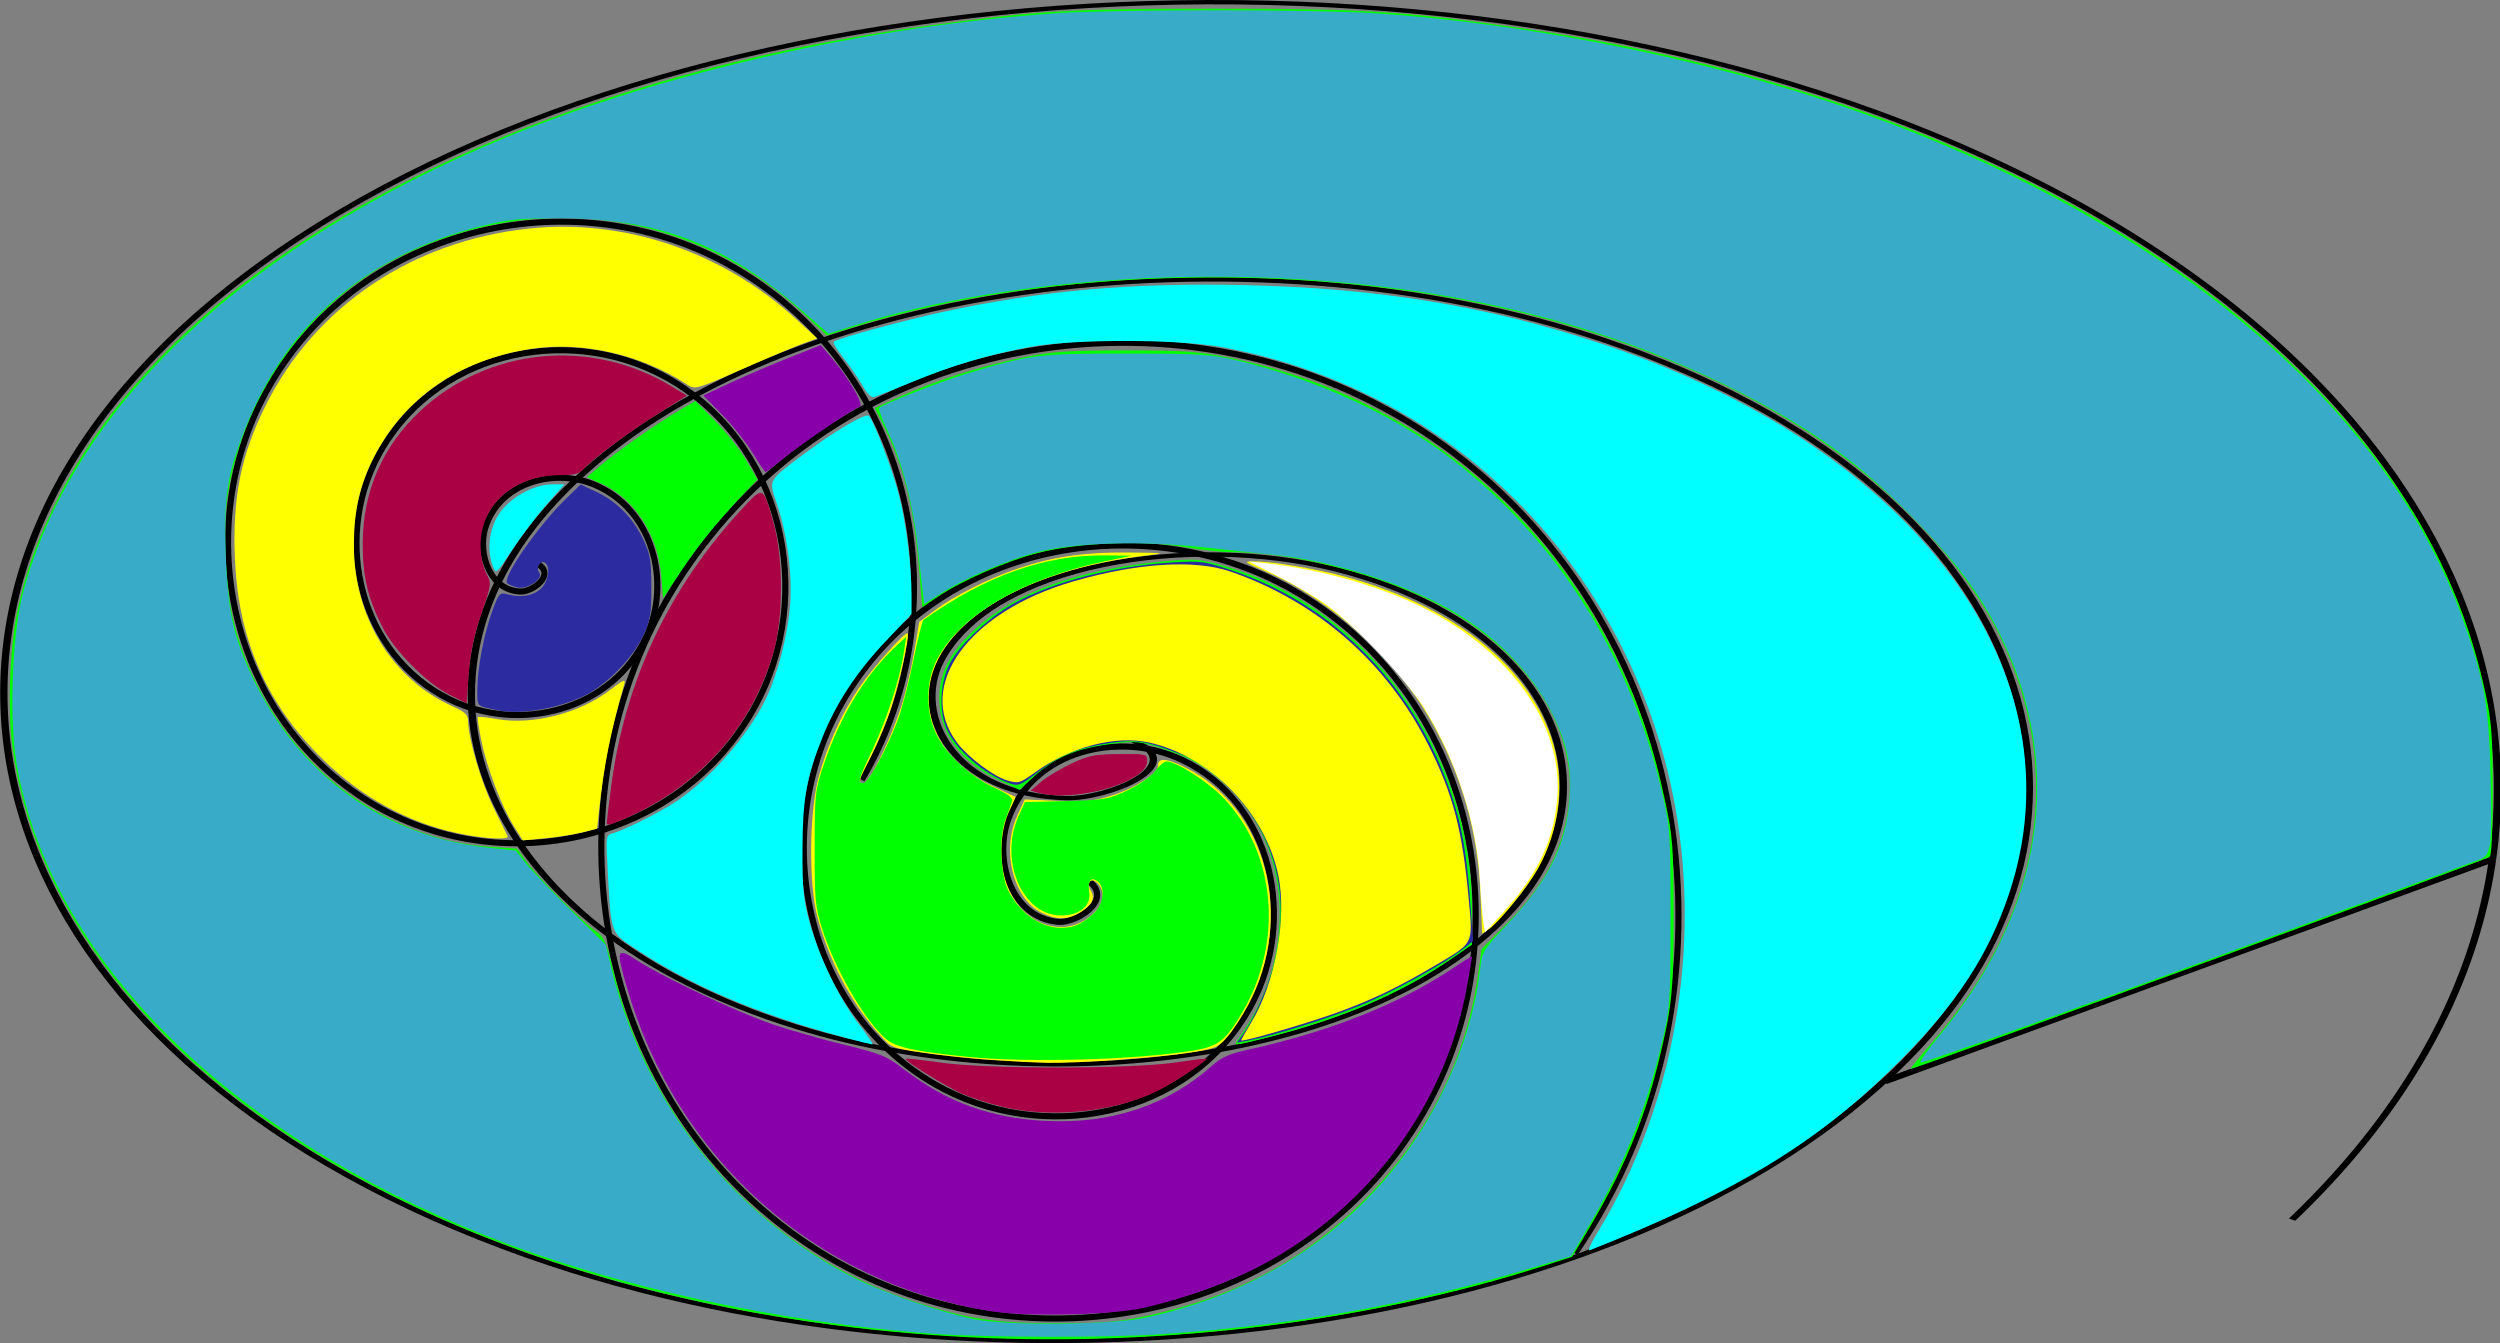 <?xml version="1.0" encoding="UTF-8" standalone="no"?>
<!-- Created with Inkscape (http://www.inkscape.org/) -->

<svg
   xmlns:dc="http://purl.org/dc/elements/1.1/"
   xmlns:cc="http://creativecommons.org/ns#"
   xmlns:rdf="http://www.w3.org/1999/02/22-rdf-syntax-ns#"
   xmlns:svg="http://www.w3.org/2000/svg"
   xmlns="http://www.w3.org/2000/svg"
   xmlns:sodipodi="http://sodipodi.sourceforge.net/DTD/sodipodi-0.dtd"
   xmlns:inkscape="http://www.inkscape.org/namespaces/inkscape"
   width="108.659mm"
   height="58.372mm"
   viewBox="0 0 108.659 58.372"
   version="1.1"
   id="svg8"
   inkscape:version="0.92.4 (5da689c313, 2019-01-14)"
   sodipodi:docname="spirals.svg">
  <rect x="0" y="0" width="108.659" height="58.372" fill="#808080" stroke="none"/>
  <defs
     id="defs2" />
  <sodipodi:namedview
     id="base"
     pagecolor="#ffffff"
     bordercolor="#666666"
     borderopacity="1.0"
     inkscape:pageopacity="0.0"
     inkscape:pageshadow="2"
     inkscape:zoom="1.979899"
     inkscape:cx="318.10064"
     inkscape:cy="57.143504"
     inkscape:document-units="mm"
     inkscape:current-layer="layer1"
     showgrid="false"
     inkscape:window-width="1920"
     inkscape:window-height="986"
     inkscape:window-x="-11"
     inkscape:window-y="-11"
     inkscape:window-maximized="1" />
  <g
     inkscape:label="Layer 1"
     inkscape:groupmode="layer"
     id="layer1"
     transform="translate(-0.501,-1.981)">
    <path
       sodipodi:type="spiral"
       style="fill:none;fill-rule:evenodd;stroke:#000000;stroke-width:0.265"
       id="path3713"
       sodipodi:cx="23.920622"
       sodipodi:cy="26.523237"
       sodipodi:expansion="1"
       sodipodi:revolution="3"
       sodipodi:radius="16.863945"
       sodipodi:argument="-18.261553"
       sodipodi:t0="0"
       d="m 23.921,26.523 c 0.704,0.469 -0.285,1.18 -0.78,1.169 -1.34,-0.028 -1.875,-1.63 -1.559,-2.728 0.565,-1.964 2.913,-2.651 4.677,-1.949 2.589,1.031 3.446,4.212 2.339,6.626 -1.476,3.217 -5.517,4.249 -8.575,2.728 -3.848,-1.913 -5.055,-6.824 -3.118,-10.524 2.346,-4.481 8.132,-5.864 12.473,-3.508 5.115,2.777 6.674,9.441 3.898,14.421 -3.206,5.75 -10.751,7.485 -16.37,4.287 -6.385,-3.634 -8.297,-12.061 -4.677,-18.319 4.061,-7.02 13.372,-9.109 20.268,-5.067 7.656,4.488 9.922,14.682 5.457,22.217" />
    <path
       sodipodi:type="spiral"
       style="fill:none;fill-rule:evenodd;stroke:#000000;stroke-width:0.265"
       id="path3715"
       sodipodi:cx="47.841244"
       sodipodi:cy="40.287617"
       sodipodi:expansion="1"
       sodipodi:revolution="3"
       sodipodi:radius="26.59466"
       sodipodi:argument="-18.196005"
       sodipodi:t0="0"
       d="m 47.841,40.288 c 1.059,0.811 -0.571,1.827 -1.347,1.76 -2.105,-0.183 -2.782,-2.759 -2.172,-4.454 1.091,-3.033 4.858,-3.871 7.561,-2.584 3.967,1.889 4.988,6.985 2.996,10.669 -2.655,4.91 -9.12,6.116 -13.776,3.408 -5.858,-3.408 -7.25,-11.26 -3.82,-16.883 4.155,-6.81 13.402,-8.388 19.99,-4.232 7.763,4.898 9.528,15.546 4.644,23.097 C 56.279,59.785 44.226,61.736 35.714,56.123 26.042,49.746 23.903,36.287 30.246,26.813 37.362,16.185 52.229,13.859 62.664,20.933 c 11.584,7.853 14.097,24.129 6.292,35.525" />
    <path
       sodipodi:type="spiral"
       style="fill:none;fill-rule:evenodd;stroke:#000000;stroke-width:0.265"
       id="path3717"
       sodipodi:cx="59.601105"
       sodipodi:cy="47.637531"
       sodipodi:expansion="1"
       sodipodi:revolution="3"
       sodipodi:radius="51.159081"
       sodipodi:argument="-18.240541"
       sodipodi:t0="0"
       d="m 59.601,47.638 c 2.104,1.467 -0.94,3.56 -2.439,3.497 -4.062,-0.171 -5.582,-5.064 -4.555,-8.374 1.837,-5.922 9.005,-7.855 14.31,-5.613 7.785,3.291 10.183,12.996 6.671,20.246 -4.682,9.663 -17.003,12.535 -26.181,7.729 C 35.857,59.073 32.509,44.103 38.62,33.005 46.022,19.562 63.658,15.737 76.673,23.16 92.01,31.908 96.314,52.22 87.575,67.148 77.486,84.383 54.491,89.166 37.652,79.109 18.518,67.681 13.255,41.999 24.633,23.249 37.398,2.215 65.77,-3.527 86.428,9.173 109.363,23.273 115.586,54.337 101.562,76.904"
       transform="matrix(1.2,0,0,0.711,-21.751,0.313)" />
    <path
       style="fill:#00ffff;stroke-width:0.505"
       d="m 143.57,178.47 c -15.476,-3.888 -27.082,-8.611 -36.922,-15.024 -4.711,-3.071 -4.494,-2.512 -5.078,-13.042 -0.325,-5.85 -0.31,-5.967 0.782,-6.252 1.88,-0.492 8.048,-3.588 10.557,-5.299 5.559,-3.792 11.465,-10.513 14.433,-16.424 2.037,-4.057 3.806,-10.852 4.156,-15.967 0.353,-5.158 -0.533,-11.589 -2.305,-16.724 -1.223,-3.544 -1.301,-3.406 4.268,-7.593 5.145,-3.868 10.42,-6.988 10.938,-6.469 0.819,0.819 3.897,8.927 4.939,13.01 1.165,4.566 2.05,11.586 2.057,16.311 l 0.004,3.179 -4.2,4.432 c -4.777,5.04 -8.172,10.192 -10.41,15.796 -2.641,6.612 -3.251,10.03 -3.28,18.366 -0.022,6.38 0.157,8.254 1.135,11.869 1.542,5.697 4.868,12.596 8.098,16.794 1.443,1.875 2.447,3.383 2.231,3.351 -0.216,-0.032 -0.847,-0.173 -1.403,-0.312 z"
       id="path3719"
       inkscape:connector-curvature="0"
       transform="scale(0.265)" />
    <path
       style="fill:#00ffff;stroke-width:0.505"
       d="m 263.988,209.467 c 13.141,-21.469 17.54,-49.486 11.681,-74.385 -8.675,-36.865 -36.937,-64.045 -73.51,-70.698 -7.204,-1.31 -24.24,-1.315 -31.315,-0.008 -6.862,1.267 -12.577,2.96 -19.193,5.686 -3.056,1.259 -5.904,2.398 -6.33,2.531 -0.509,0.159 -1.165,-0.454 -1.918,-1.794 -0.629,-1.119 -2.039,-3.167 -3.132,-4.551 -1.094,-1.384 -1.813,-2.624 -1.599,-2.757 0.996,-0.616 11.249,-3.412 17.573,-4.792 16.288,-3.556 30.968,-4.874 49.702,-4.463 22.082,0.484 40.197,3.469 58.877,9.704 51.38,17.149 78.639,54.043 66.582,90.118 -3.353,10.033 -8.553,17.994 -17.867,27.35 -13.302,13.363 -26.525,21.448 -50.934,31.143 -0.367,0.146 0.255,-1.242 1.382,-3.084 z"
       id="path3721"
       inkscape:connector-curvature="0"
       transform="scale(0.265)" />
    <path
       style="fill:#00ffff;stroke-width:0.505"
       d="m 82.723,100.338 c -1.002,-2.636 -0.631,-5.976 0.938,-8.45 1.727,-2.723 5.709,-4.971 8.805,-4.971 h 1.983 l -2.95,3.361 c -1.623,1.848 -4.144,5.175 -5.604,7.393 -2.625,3.989 -2.659,4.018 -3.172,2.667 z"
       id="path3723"
       inkscape:connector-curvature="0"
       transform="scale(0.265)" />
    <path
       style="fill:#ffff00;stroke-width:0.505"
       d="m 86.189,143.01 c -1.983,-3.144 -4.447,-9.618 -5.358,-14.076 -0.415,-2.031 -0.674,-3.769 -0.575,-3.864 0.099,-0.094 1.542,0.065 3.207,0.354 5.787,1.005 13.448,-0.957 18.383,-4.71 2.441,-1.856 2.688,-1.948 2.388,-0.888 -2.247,7.935 -3.283,13.16 -4.102,20.702 l -0.31,2.852 -2.369,0.604 c -1.303,0.332 -4.044,0.767 -6.09,0.966 l -3.721,0.362 z"
       id="path3725"
       inkscape:connector-curvature="0"
       transform="scale(0.265)" />
    <path
       style="fill:#ffff00;stroke-width:0.505"
       d="m 164.531,181.327 c -3.195,-0.219 -8.195,-0.75 -11.112,-1.179 -5.239,-0.771 -5.327,-0.807 -7.246,-2.938 -4.623,-5.133 -8.272,-12.045 -10.227,-19.373 -1.438,-5.391 -1.329,-17.22 0.211,-22.905 1.4,-5.166 3.798,-10.474 6.59,-14.585 2.244,-3.304 7.636,-9.362 8.005,-8.993 0.374,0.374 -1.395,8.34 -2.756,12.412 -0.7,2.095 -2.153,5.565 -3.228,7.712 -2.22,4.431 -2.22,4.431 -1.212,4.431 0.892,0 4.216,-6.716 6.053,-12.23 0.714,-2.143 1.693,-6.213 2.175,-9.044 l 0.878,-5.148 2.525,-1.899 c 3.13,-2.353 8.835,-5.235 13.514,-6.827 5.825,-1.981 11.01,-2.74 18.235,-2.667 6.019,0.06 6.316,0.104 3.189,0.467 -21.29,2.474 -35.78,11.837 -35.911,23.205 -0.071,6.169 3.889,11.621 10.731,14.773 1.856,0.855 3.424,1.587 3.485,1.626 0.061,0.039 -0.363,1.031 -0.943,2.204 -1.464,2.958 -1.775,7.771 -0.734,11.351 2.067,7.111 9.343,10.098 14.203,5.83 1.964,-1.724 2.335,-3.818 0.926,-5.227 -1.043,-1.043 -1.882,-0.034 -1.063,1.278 0.752,1.204 0.189,2.334 -1.751,3.517 -2.101,1.281 -3.951,1.283 -6.455,0.006 -4.551,-2.322 -6.494,-10.146 -3.917,-15.774 l 1.261,-2.754 5.319,0.237 c 4.423,0.197 5.907,0.058 8.807,-0.823 3.765,-1.144 7.721,-3.652 7.721,-4.896 0,-1.415 1.383,-1.325 4.602,0.3 13.2,6.663 17.875,24.426 10.229,38.862 -0.956,1.806 -2.476,4.145 -3.378,5.198 -1.527,1.784 -1.941,1.964 -6.046,2.628 -5.072,0.821 -18.741,1.805 -23.581,1.698 -1.81,-0.04 -5.905,-0.252 -9.1,-0.471 z"
       id="path3727"
       inkscape:connector-curvature="0"
       transform="scale(0.265)" />
    <path
       style="fill:#ffff00;stroke-width:0.505"
       d="M 75.355,143.768 C 67.263,141.675 60.028,137.389 53.85,131.027 45.303,122.226 40.948,111.898 40.418,99.177 39.999,89.109 41.382,82.178 45.434,74.037 53.562,57.707 69.545,46.964 88.696,44.959 104.346,43.32 120.39,48.758 132.437,59.786 l 3.482,3.187 -2.488,0.911 c -1.368,0.501 -5.871,2.4 -10.005,4.219 -7.394,3.254 -7.539,3.294 -8.839,2.445 -7.539,-4.926 -17.171,-7.134 -25.552,-5.859 -11.858,1.804 -20.937,8.101 -25.918,17.975 -2.258,4.476 -3.187,8.648 -3.181,14.282 0.014,11.764 6.22,21.872 16.196,26.381 2.087,0.943 2.536,1.376 2.539,2.445 0.008,2.794 2.161,10.093 4.182,14.178 1.168,2.361 2.201,4.464 2.295,4.672 0.353,0.785 -5.39,0.284 -9.793,-0.854 z"
       id="path3729"
       inkscape:connector-curvature="0"
       transform="scale(0.265)" />
    <path
       style="fill:#ffff00;stroke-width:0.505"
       d="m 244.698,153.931 c -0.414,-9.817 -2.955,-18.854 -7.753,-27.585 -5.792,-10.539 -16.435,-20.323 -27.235,-25.038 -3.928,-1.715 -3.971,-1.753 -1.994,-1.757 2.8,-0.006 10.362,1.279 14.9,2.531 17.493,4.826 29.454,14.169 33.674,26.304 2.373,6.825 1.525,15.111 -2.218,21.665 -1.681,2.943 -6.417,8.785 -7.921,9.77 l -1.171,0.767 z"
       id="path3731"
       inkscape:connector-curvature="0"
       transform="scale(0.265)" />
    <path
       style="fill:#00ff00;stroke-width:0.505"
       d="m 205.121,177.704 c 9.582,-13.404 8.735,-31.217 -1.961,-41.223 -3.705,-3.466 -5.798,-4.672 -11.035,-6.359 -3.179,-1.024 -4.049,-1.107 -7.391,-0.704 -6.269,0.756 -9.781,2.213 -13.423,5.57 l -2.211,2.038 -3.231,-1.512 c -6.449,-3.018 -9.925,-7.744 -9.925,-13.494 0,-4.147 1.672,-7.419 5.729,-11.214 6.558,-6.135 16.988,-9.927 30.919,-11.241 5.039,-0.475 5.906,-0.427 9.329,0.521 24.101,6.673 41.411,30.391 41.399,56.724 l -0.003,5.616 -3.407,2.327 c -8.538,5.833 -17.879,9.794 -30.765,13.047 -5.092,1.285 -5.013,1.287 -4.025,-0.095 z"
       id="path3733"
       inkscape:connector-curvature="0"
       transform="scale(0.265)" />
    <path
       style="fill:#00ff00;stroke-width:0.505"
       d="m 110.357,101.942 c -0.508,-6.718 -4.427,-12.737 -9.855,-15.138 l -2.356,-1.042 2.257,-1.963 c 2.5,-2.175 9.553,-7.091 13.193,-9.197 l 2.35,-1.36 3.206,3.24 c 1.763,1.782 4.053,4.674 5.088,6.426 l 1.882,3.186 -2.648,2.811 c -4.259,4.52 -7.122,8.082 -10.074,12.535 l -2.764,4.169 z"
       id="path3735"
       inkscape:connector-curvature="0"
       transform="scale(0.265)" />
    <path
       style="fill:none;stroke:#000000;stroke-width:0.265px;stroke-linecap:butt;stroke-linejoin:miter;stroke-opacity:1"
       d="M 82.453,48.974 108.779,39.352"
       id="path3737"
       inkscape:connector-curvature="0" />
    <path
       style="fill:#00ff00;stroke-width:0.505"
       d="M 161.501,226.839 C 126.274,225.146 92.483,216.857 65.789,203.358 29.842,185.181 7.539,158.579 3.881,129.517 3.101,123.322 3.561,112.864 4.865,107.12 6.239,101.069 7.647,97.063 10.547,90.957 29.251,51.575 84.072,21.275 153.925,11.711 c 18.295,-2.505 23.457,-2.812 47.225,-2.811 24.336,0.001 30.609,0.389 49.245,3.048 53.077,7.572 98.732,27.421 127.71,55.523 17.107,16.59 27.151,33.761 31.464,53.791 0.972,4.514 1.145,6.86 1.165,15.758 0.014,6.332 -0.176,10.652 -0.482,10.954 -0.546,0.54 -94.723,35.058 -94.965,34.806 -0.081,-0.084 1.444,-1.97 3.389,-4.193 17.987,-20.557 22.013,-44.367 11.276,-66.69 C 323.905,99.329 310.577,85.606 295.688,76.619 270.018,61.126 237.373,52.988 200.897,52.988 c -21.644,0 -42.379,2.894 -59.599,8.318 l -3.788,1.193 -3.611,-3.399 C 115.946,42.203 90.239,38.441 67.809,49.431 52.939,56.716 41.944,71.78 39.257,88.547 c -0.858,5.356 -0.372,15.588 1.001,21.076 2.678,10.704 9.359,20.949 17.82,27.324 7.446,5.611 15.785,8.854 24.218,9.419 l 4.386,0.294 1.49,2.074 c 1.809,2.518 9.205,9.946 11.403,11.452 1.416,0.97 1.731,1.674 2.89,6.462 6.198,25.6 25.216,46.516 49.399,54.329 8.978,2.901 13.295,3.547 23.527,3.524 7.459,-0.017 10.043,-0.224 14.395,-1.155 14.059,-3.009 24.843,-8.538 34.473,-17.675 11.033,-10.469 18.095,-23.986 20.071,-38.417 l 0.563,-4.111 4.14,-4.166 c 6.395,-6.436 9.565,-12.768 10.25,-20.477 1.093,-12.298 -7.663,-24.983 -22.273,-32.269 -9.653,-4.814 -23.212,-8.16 -33.209,-8.194 -1.597,-0.005 -5.006,-0.376 -7.576,-0.824 -6.782,-1.182 -17.616,-0.739 -24.258,0.991 -5.172,1.348 -12.664,4.662 -16.527,7.312 l -2.273,1.559 -0.588,-6.923 c -0.814,-9.582 -2.541,-16.432 -5.773,-22.899 l -1.421,-2.844 4.111,-1.879 c 5.691,-2.601 13.39,-5.052 20.171,-6.42 4.93,-0.995 7.266,-1.155 16.836,-1.155 9.57,0 11.906,0.16 16.836,1.155 27.741,5.597 50.596,23.073 63.205,48.333 4.021,8.055 6.5,15.212 8.457,24.422 1.253,5.893 1.359,7.325 1.381,18.509 0.025,12.688 -0.255,15.378 -2.555,24.62 -2.358,9.469 -5.905,17.889 -11.477,27.238 l -2.611,4.381 -4.798,1.537 c -28.069,8.993 -61.775,13.208 -93.439,11.687 z"
       id="path3739"
       inkscape:connector-curvature="0"
       transform="scale(0.265)" />
    <path
       style="fill:#37abc8;stroke-width:0.505"
       d="M 155.187,226.247 C 129.859,224.439 102.644,218.482 81.594,210.138 38.753,193.156 10.133,164.423 4.64,132.879 3.371,125.597 3.854,111.665 5.606,104.958 13.554,74.54 41.952,47.717 84.982,29.982 110.762,19.357 144.548,11.738 175.155,9.649 c 9.446,-0.645 42.486,-0.643 52.258,0.002 23.621,1.561 51.123,6.876 73.489,14.203 53.507,17.529 92.233,49.064 105.043,85.538 3.416,9.725 4.132,13.752 4.42,24.84 0.313,12.077 0.134,13.517 -1.77,14.212 -0.756,0.276 -10.693,3.953 -22.083,8.171 -36.525,13.526 -69.1,25.288 -69.586,25.126 -0.26,-0.087 0.946,-1.854 2.679,-3.928 17.573,-21.024 21.165,-44.637 10.14,-66.665 -3.059,-6.111 -6.798,-11.195 -12.928,-17.576 C 307.559,83.935 299.891,78.276 287.438,71.889 271.976,63.959 255.357,58.63 236.71,55.624 205.18,50.541 168.077,52.603 141.932,60.89 l -4.164,1.32 -4.358,-3.81 C 121.092,47.631 109.873,43.32 94.073,43.285 c -7.094,-0.016 -8.729,0.145 -13.385,1.315 -18.618,4.679 -31.789,15.968 -38.542,33.033 -2.969,7.504 -3.558,11.246 -3.239,20.6 0.318,9.347 1.226,13.588 4.325,20.201 7.55,16.111 21.56,26.272 38.708,28.072 l 4.535,0.476 1.727,2.165 c 0.95,1.191 4.272,4.665 7.382,7.721 l 5.654,5.556 0.909,3.788 c 5.304,22.114 20.217,41.067 40.145,51.02 4.806,2.4 14.127,5.572 19.46,6.621 5.507,1.084 22.581,0.928 28.032,-0.255 17.755,-3.854 32.302,-12.962 42.351,-26.515 6.755,-9.11 11.376,-20.415 12.517,-30.617 0.329,-2.947 0.453,-3.151 4.498,-7.415 6.824,-7.195 9.702,-13.083 10.201,-20.869 0.332,-5.173 -0.454,-8.89 -2.912,-13.786 -3.397,-6.765 -9.458,-12.878 -16.889,-17.034 -7.527,-4.21 -19.179,-7.872 -28.025,-8.81 -2.652,-0.281 -8.296,-0.886 -12.543,-1.343 -9.733,-1.049 -20.694,-0.741 -26.655,0.75 -4.884,1.222 -12.067,4.266 -15.996,6.779 l -2.859,1.829 -0.252,-2.123 c -0.139,-1.168 -0.51,-4.495 -0.825,-7.394 -0.743,-6.832 -2.469,-13.558 -4.744,-18.481 -1,-2.164 -1.724,-4.028 -1.609,-4.143 0.644,-0.644 9.867,-4.278 14.194,-5.592 10.561,-3.208 11.95,-3.384 26.517,-3.366 12.134,0.015 13.833,0.124 18.183,1.164 13.014,3.11 25.588,8.909 35.078,16.178 17.511,13.412 29.582,32.765 34.699,55.629 1.095,4.895 1.185,6.398 1.171,19.694 -0.014,13.975 -0.056,14.57 -1.429,20.397 -2.58,10.947 -6.467,20.657 -12.104,30.234 l -2.796,4.752 -6.98,2.082 c -19.923,5.941 -38.261,9.201 -60.266,10.713 -8.577,0.589 -28.454,0.556 -37.123,-0.063 z"
       id="path3741"
       inkscape:connector-curvature="0"
       transform="scale(0.265)" />
    <path
       style="fill:#8800aa;stroke-width:0.505"
       d="m 164.279,222.521 c -28.65,-4.634 -51.504,-25.044 -59.616,-53.241 -1.773,-6.162 -1.644,-6.468 1.784,-4.247 4.366,2.828 16.399,8.493 22.223,10.463 2.917,0.986 8.239,2.506 11.827,3.377 5.965,1.448 6.803,1.798 9.787,4.085 6.927,5.309 14.12,7.912 23.112,8.363 10.756,0.539 20.04,-2.56 27.39,-9.142 1.458,-1.306 2.782,-1.88 5.919,-2.568 13.36,-2.932 24.973,-7.578 33.714,-13.49 1.597,-1.08 2.904,-1.872 2.904,-1.759 0,0.113 -0.339,2.149 -0.753,4.525 -3.426,19.645 -16.099,36.859 -34.048,46.245 -5.247,2.744 -13.105,5.557 -19.242,6.889 -5.386,1.169 -19.166,1.445 -25.001,0.501 z"
       id="path3743"
       inkscape:connector-curvature="0"
       transform="scale(0.265)" />
    <path
       style="fill:#8800aa;stroke-width:0.505"
       d="m 125.335,81.779 c -1.041,-1.714 -3.29,-4.541 -4.997,-6.282 l -3.103,-3.165 4.496,-2.089 c 2.473,-1.149 6.806,-3.005 9.629,-4.124 l 5.133,-2.035 1.804,2.095 c 2.757,3.201 5.376,7.74 4.613,7.994 -1.174,0.391 -9.407,5.97 -12.338,8.361 -1.593,1.299 -2.997,2.363 -3.12,2.363 -0.123,0 -1.075,-1.403 -2.117,-3.117 z"
       id="path3745"
       inkscape:connector-curvature="0"
       transform="scale(0.265)" />
    <path
       style="fill:#aa0044;stroke-width:0.505"
       d="m 172.151,137.488 -1.218,-0.341 1.724,-1.457 c 0.948,-0.801 3.185,-2.143 4.972,-2.982 2.836,-1.331 3.83,-1.53 7.829,-1.561 4.538,-0.036 4.581,-0.024 4.581,1.205 0,3.407 -11.876,6.817 -17.886,5.136 z"
       id="path3747"
       inkscape:connector-curvature="0"
       transform="scale(0.265)" />
    <path
       style="fill:#aa0044;stroke-width:0.505"
       d="m 101.397,142.489 c 0,-0.257 0.339,-3.035 0.754,-6.175 2.273,-17.201 9.456,-32.404 21.432,-45.356 3.522,-3.81 3.452,-3.84 5.172,2.265 1.62,5.751 1.63,15.49 0.021,21.12 -3.728,13.05 -12.906,22.9 -26.242,28.165 -0.682,0.269 -1.136,0.262 -1.136,-0.018 z"
       id="path3751"
       inkscape:connector-curvature="0"
       transform="scale(0.265)" />
    <path
       style="fill:#aa0044;stroke-width:0.505"
       d="m 75.638,121.435 c -3.698,-1.828 -9.061,-7.222 -11.001,-11.065 -2.439,-4.831 -3.292,-8.465 -3.256,-13.857 0.058,-8.499 3.258,-15.843 9.412,-21.6 C 81.987,64.442 98.816,62.809 112.134,70.901 l 2.403,1.46 -4.423,2.769 c -4.786,2.995 -10.988,7.585 -12.486,9.241 -0.73,0.807 -1.555,1.031 -3.795,1.031 -7.695,0 -13.175,4.865 -13.123,11.65 0.013,1.631 0.388,3.433 0.924,4.439 0.896,1.682 0.891,1.731 -0.806,6.687 -1.225,3.578 -1.809,6.358 -2.061,9.811 l -0.352,4.819 z"
       id="path3753"
       inkscape:connector-curvature="0"
       transform="scale(0.265)" />
    <path
       style="fill:#aa0044;stroke-width:0.505"
       d="m 166.046,188.94 c -2.083,-0.516 -4.925,-1.44 -6.313,-2.053 -2.715,-1.198 -9.578,-5.457 -9.275,-5.756 0.101,-0.1 2.684,0.182 5.739,0.625 7.401,1.075 31.059,1.071 38.386,-0.006 2.778,-0.408 5.11,-0.697 5.183,-0.641 0.328,0.25 -6.177,4.461 -8.62,5.58 -7.188,3.291 -17.261,4.194 -25.1,2.251 z"
       id="path3755"
       inkscape:connector-curvature="0"
       transform="scale(0.265)" />
    <path
       style="fill:#2c2ca0;stroke-width:0.505"
       d="m 83.466,123.962 c -3.507,-0.742 -3.283,-0.508 -3.283,-3.422 0,-3.501 1.127,-9.34 2.517,-13.041 1.031,-2.745 1.166,-2.885 2.444,-2.543 2.206,0.59 4.21,0.246 5.472,-0.939 1.245,-1.169 1.607,-3.646 0.623,-4.254 -0.768,-0.475 -1.523,0.864 -0.906,1.608 0.79,0.952 -1.963,2.855 -3.562,2.46 -0.707,-0.174 -1.468,-0.496 -1.693,-0.714 -0.876,-0.854 5.031,-9.352 9.584,-13.786 l 2.45,-2.386 2.573,1.192 c 3.341,1.548 6.062,4.31 7.712,7.83 1.151,2.455 1.323,3.478 1.323,7.872 0,4.433 -0.167,5.407 -1.365,7.964 -1.662,3.546 -5.877,7.881 -9.4,9.666 -4.367,2.213 -10.68,3.3 -14.488,2.495 z"
       id="path3757"
       inkscape:connector-curvature="0"
       transform="scale(0.265)" />
    <path
       style="fill:#2c2ca0;stroke-width:0.505"
       d="m 205.867,176.933 c 2.04,-2.864 4.566,-8.923 5.356,-12.844 2.216,-10.996 -0.623,-20.524 -8.301,-27.86 -3.269,-3.123 -4.542,-3.97 -7.887,-5.243 -5.309,-2.021 -7.06,-2.279 -11.147,-1.642 -5.34,0.832 -8.047,1.914 -11.6,4.638 -3.059,2.345 -3.378,2.474 -4.848,1.961 -4.179,-1.457 -8.893,-5.593 -10.357,-9.088 -1.214,-2.898 -0.982,-7.462 0.531,-10.448 1.589,-3.136 6.384,-7.654 10.585,-9.973 6.451,-3.561 16.452,-6.135 26.132,-6.726 4.465,-0.272 5.132,-0.181 9.596,1.316 18.139,6.08 31.884,21.06 37.107,40.442 0.851,3.158 1.496,7.456 1.886,12.574 l 0.593,7.776 -1.453,1.158 c -3.171,2.529 -11.952,7.355 -17.268,9.492 -5.406,2.172 -14.248,4.932 -18.15,5.664 l -1.876,0.352 z"
       id="path3759"
       inkscape:connector-curvature="0"
       transform="scale(0.265)" />
    <path
       style="fill:#00ff00;stroke-width:0.505"
       d="m 160.743,180.821 c -8.71,-0.885 -11.898,-1.564 -13.443,-2.865 -3.539,-2.978 -8.487,-11.511 -10.628,-18.33 -1.065,-3.393 -1.181,-4.693 -1.166,-13.11 0.017,-9.221 0.038,-9.407 1.67,-14.142 2.614,-7.587 6.641,-14.157 11.455,-18.688 l 1.878,-1.768 -0.345,2.404 c -0.599,4.18 -2.806,11.067 -5.118,15.973 -2.447,5.192 -2.563,5.614 -1.539,5.614 0.808,0 3.821,-5.53 5.627,-10.329 0.688,-1.828 1.837,-6.215 2.552,-9.749 0.715,-3.534 1.466,-6.541 1.667,-6.684 10.205,-7.233 19.825,-10.657 29.717,-10.578 l 4.441,0.036 -4.406,0.929 c -13.739,2.897 -24.09,9.035 -27.696,16.425 -1.752,3.59 -1.685,8.582 0.163,12.176 1.677,3.262 5.555,6.769 9.499,8.589 2.2,1.016 2.989,1.631 2.808,2.193 -0.138,0.429 -0.629,1.803 -1.092,3.053 -1.071,2.894 -0.808,9.063 0.495,11.617 1.877,3.679 5.267,6.061 8.626,6.061 2.104,0 3.468,-0.611 5.416,-2.429 1.558,-1.453 1.895,-4.098 0.653,-5.129 -1.118,-0.928 -1.754,-0.192 -1.451,1.68 0.366,2.257 -1.553,3.857 -4.626,3.857 -6.312,0 -10.192,-9.043 -6.969,-16.238 l 1.052,-2.348 6.743,-0.178 c 6.328,-0.167 6.95,-0.276 10.099,-1.767 1.938,-0.918 3.846,-2.251 4.514,-3.156 0.637,-0.862 1.481,-1.567 1.876,-1.567 1.618,0 6.804,3.334 9.37,6.025 8.497,8.908 9.828,23.269 3.226,34.808 -2.811,4.913 -4.066,5.91 -8.308,6.596 -9.328,1.51 -27.089,2.001 -36.764,1.018 z"
       id="path3767"
       inkscape:connector-curvature="0"
       transform="scale(0.265)" />
    <path
       style="fill:#ffff00;stroke-width:0.505"
       d="m 205.442,178.109 c 0,-0.086 0.761,-1.419 1.69,-2.963 3.95,-6.56 5.874,-17.097 4.409,-24.151 -2.121,-10.216 -11.14,-19.49 -21.129,-21.725 -5.529,-1.237 -12.908,0.678 -18.733,4.863 -2.55,1.832 -2.754,1.891 -4.624,1.33 -2.282,-0.684 -6.45,-3.84 -8.222,-6.225 -6.9,-9.292 1.858,-21.413 19.075,-26.397 10.497,-3.039 19.939,-3.635 25.776,-1.626 14.187,4.882 25.684,14.937 32.437,28.369 4.123,8.2 5.655,14.089 6.692,25.716 0.636,7.129 0.829,6.758 -5.448,10.467 -6.051,3.575 -9.787,5.39 -15.578,7.566 -4.615,1.734 -16.346,5.162 -16.346,4.776 z"
       id="path3769"
       inkscape:connector-curvature="0"
       transform="scale(0.265)" />
    <path
       style="fill:#ffffff;stroke-width:0.505"
       d="m 245.171,158.638 c -0.153,-0.972 -0.403,-4.064 -0.556,-6.871 -0.497,-9.151 -3.865,-19.614 -8.978,-27.891 -3.144,-5.088 -12.169,-14.529 -16.932,-17.712 -1.734,-1.159 -5.143,-3.12 -7.576,-4.358 l -4.423,-2.251 2.778,0.297 c 8.811,0.941 18.741,3.748 25.861,7.31 14.503,7.255 22.965,19.308 21.956,31.274 -0.591,7.005 -3.25,12.549 -9.084,18.94 l -2.767,3.03 z"
       id="path3771"
       inkscape:connector-curvature="0"
       transform="scale(0.265)" />
  </g>
</svg>
